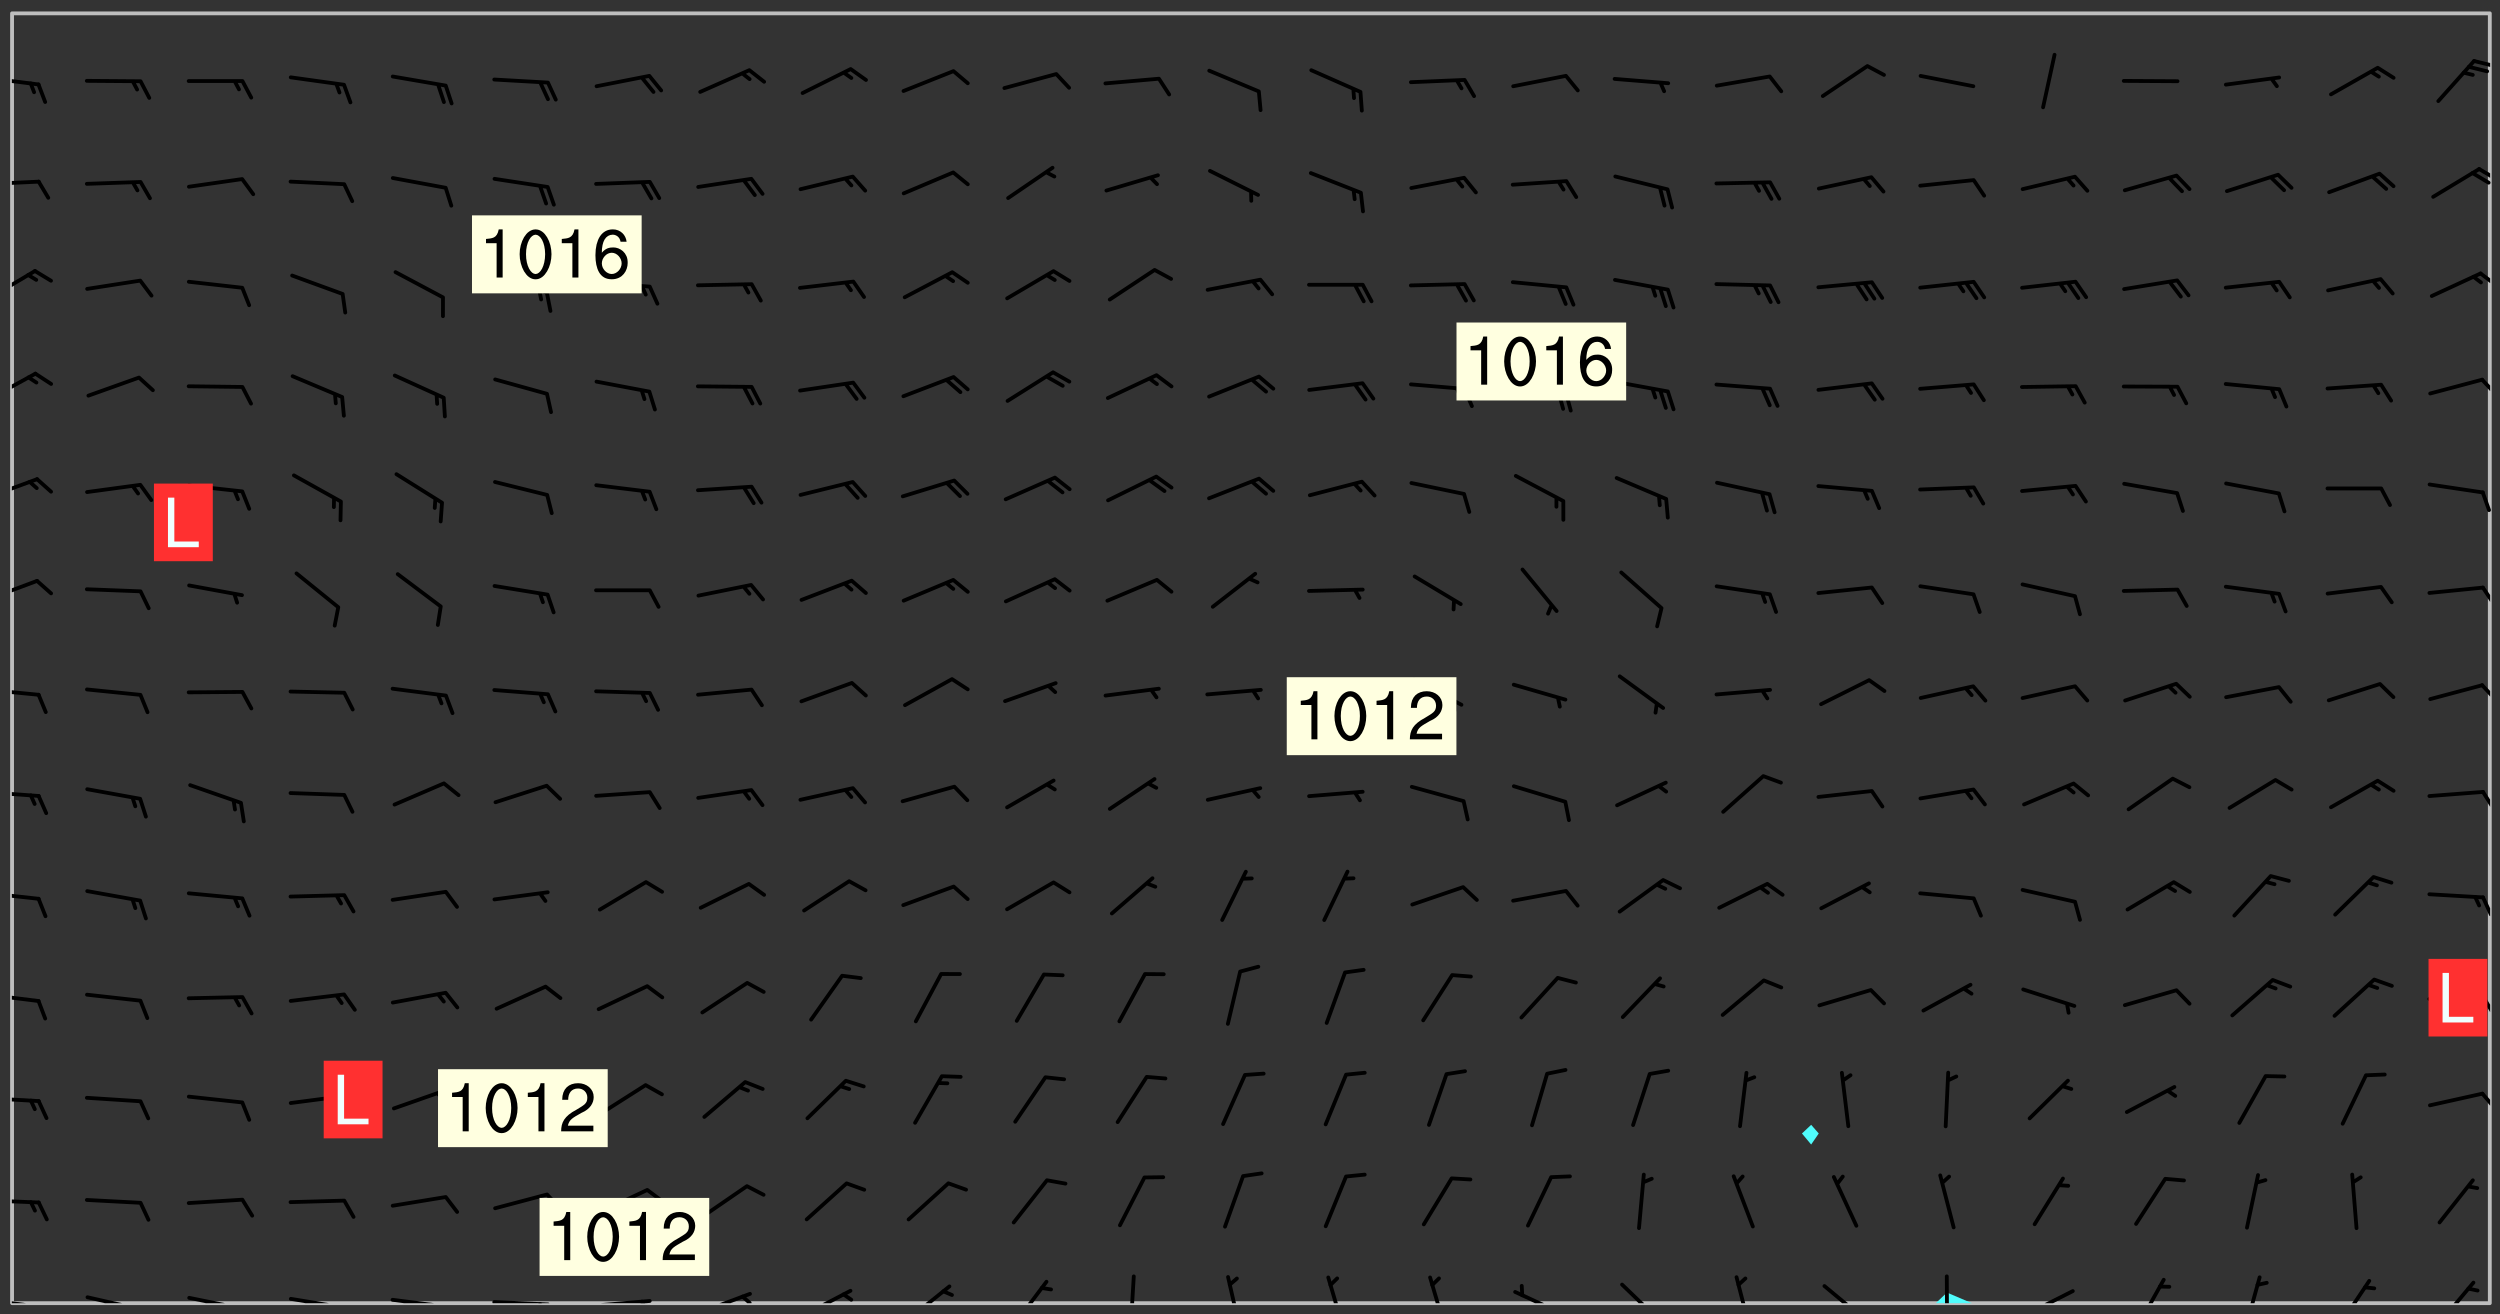 <svg xmlns="http://www.w3.org/2000/svg" role="img" xmlns:xlink="http://www.w3.org/1999/xlink" viewBox="142.45 309.95 326.84 171.84"><rect x="142.45" y="309.95" width="326.84" height="171.84" fill="#333333" stroke="none"/><defs><clipPath id="a"><path d="M144 311.672h1v168.656h-1zm0 0"/></clipPath><clipPath id="b"><path d="M144 311.672h324v168.656H144zm0 0"/></clipPath><clipPath id="c"><path d="M395 478h6v2.328h-6zm0 0"/></clipPath><clipPath id="d"><path d="M467 311.672h1v168.656h-1zm0 0"/></clipPath><clipPath id="e"><path d="M144 479h4v1.328h-4zm0 0"/></clipPath><clipPath id="f"><path d="M147 480h2v.328h-2zm0 0"/></clipPath><clipPath id="g"><path d="M146 480h2v.328h-2zm0 0"/></clipPath><clipPath id="h"><path d="M153 479h8v1.328h-8zm0 0"/></clipPath><clipPath id="i"><path d="M160 480h2v.328h-2zm0 0"/></clipPath><clipPath id="j"><path d="M159 480h2v.328h-2zm0 0"/></clipPath><clipPath id="k"><path d="M166 479h9v1.328h-9zm0 0"/></clipPath><clipPath id="l"><path d="M173 480h3v.328h-3zm0 0"/></clipPath><clipPath id="m"><path d="M180 479h8v1.328h-8zm0 0"/></clipPath><clipPath id="n"><path d="M187 480h2v.328h-2zm0 0"/></clipPath><clipPath id="o"><path d="M193 479h8v1.328h-8zm0 0"/></clipPath><clipPath id="p"><path d="M200 480h2v.328h-2zm0 0"/></clipPath><clipPath id="q"><path d="M206 479h9v1.328h-9zm0 0"/></clipPath><clipPath id="r"><path d="M212 480h2v.328h-2zm0 0"/></clipPath><clipPath id="s"><path d="M220 479h8v1.328h-8zm0 0"/></clipPath><clipPath id="t"><path d="M226 479h2v1.328h-2zm0 0"/></clipPath><clipPath id="u"><path d="M233 478h8v2.328h-8zm0 0"/></clipPath><clipPath id="v"><path d="M239 479h2v1.328h-2zm0 0"/></clipPath><clipPath id="w"><path d="M247 478h7v2.328h-7zm0 0"/></clipPath><clipPath id="x"><path d="M252 478h2v2.328h-2zm0 0"/></clipPath><clipPath id="y"><path d="M260 477h7v3.328h-7zm0 0"/></clipPath><clipPath id="z"><path d="M274 477h6v3.328h-6zm0 0"/></clipPath><clipPath id="A"><path d="M290 476h1v4.328h-1zm0 0"/></clipPath><clipPath id="B"><path d="M302 476h3v4.328h-3zm0 0"/></clipPath><clipPath id="C"><path d="M315 476h4v4.328h-4zm0 0"/></clipPath><clipPath id="D"><path d="M329 476h3v4.328h-3zm0 0"/></clipPath><clipPath id="E"><path d="M340 478h8v2.328h-8zm0 0"/></clipPath><clipPath id="F"><path d="M354 477h6v3.328h-6zm0 0"/></clipPath><clipPath id="G"><path d="M369 476h3v4.328h-3zm0 0"/></clipPath><clipPath id="H"><path d="M380 477h7v3.328h-7zm0 0"/></clipPath><clipPath id="I"><path d="M396 476h2v4.328h-2zm0 0"/></clipPath><clipPath id="J"><path d="M406 478h8v2.328h-8zm0 0"/></clipPath><clipPath id="K"><path d="M421 477h5v3.328h-5zm0 0"/></clipPath><clipPath id="L"><path d="M435 476h4v4.328h-4zm0 0"/></clipPath><clipPath id="M"><path d="M448 477h5v3.328h-5zm0 0"/></clipPath><clipPath id="N"><path d="M461 477h6v3.328h-6zm0 0"/></clipPath><clipPath id="O"><path d="M144 466h4v2h-4zm0 0"/></clipPath><clipPath id="P"><path d="M144 453h4v2h-4zm0 0"/></clipPath><clipPath id="Q"><path d="M466 452h2v4h-2zm0 0"/></clipPath><clipPath id="R"><path d="M144 439h4v3h-4zm0 0"/></clipPath><clipPath id="S"><path d="M466 439h2v4h-2zm0 0"/></clipPath><clipPath id="T"><path d="M144 426h4v2h-4zm0 0"/></clipPath><clipPath id="U"><path d="M466 427h2v3h-2zm0 0"/></clipPath><clipPath id="V"><path d="M144 413h4v2h-4zm0 0"/></clipPath><clipPath id="W"><path d="M466 413h2v3h-2zm0 0"/></clipPath><clipPath id="X"><path d="M144 399h4v3h-4zm0 0"/></clipPath><clipPath id="Y"><path d="M466 399h2v3h-2zm0 0"/></clipPath><clipPath id="Z"><path d="M144 385h4v4h-4zm0 0"/></clipPath><clipPath id="aa"><path d="M466 386h2v4h-2zm0 0"/></clipPath><clipPath id="ab"><path d="M144 372h4v4h-4zm0 0"/></clipPath><clipPath id="ac"><path d="M466 374h2v3h-2zm0 0"/></clipPath><clipPath id="ad"><path d="M144 358h4v5h-4zm0 0"/></clipPath><clipPath id="ae"><path d="M466 359h2v3h-2zm0 0"/></clipPath><clipPath id="af"><path d="M144 345h4v5h-4zm0 0"/></clipPath><clipPath id="ag"><path d="M466 345h2v3h-2zm0 0"/></clipPath><clipPath id="ah"><path d="M144 333h4v2h-4zm0 0"/></clipPath><clipPath id="ai"><path d="M466 331h2v3h-2zm0 0"/></clipPath><clipPath id="aj"><path d="M465 332h3v3h-3zm0 0"/></clipPath><clipPath id="ak"><path d="M144 319h4v3h-4zm0 0"/></clipPath><clipPath id="al"><path d="M465 317h3v2h-3zm0 0"/></clipPath><g id="am" clip-path="url(#clip1)"><path fill="#fff" fill-opacity="0" fill-rule="evenodd" d="M0 0h1000v1000H0zm0 0"/><path fill="#d3d3d3" fill-opacity="0" fill-rule="evenodd" d="M162.152 355.867l-.234.293.059.234.117.172.176.234.293.348.113.059.117-.172.059-.234.176-.176.465-.176h.699l.234.293.289.816.059.176.176.23.352.234.699.699.172.176.234.348.234.41.289.582.41.465.23.234.234.176.117.23.176.293.172 1.164v.234l.059.289.059.117.117.117.348.41.117.172.176.176.176.234.117.172.172.352.059.234.234.406.234-.059-.176.176-.059.93h-.582l-.234-.113-.348.113-.117.117-.059.293-.059.176-.117.172-.465.293-.059.234-.059.113v.645l.059.172v.41l.059.059v.406l.059.406.117.176.059.059.23.641-.059.293v.699l-.059.582v.234l-.059.23-.055.352v1.922l.055.117h.426l-.367.117-.023.352.891 1.168 1.742.539 1.34.359v.539l.09.809.535.715 1.52.27.891-.086.09 1.164.535.18 1.16-.18 2.055-.984 1.16-.363 1.879-.176 1.695-.18-.18.719-1.516.086-1.25.09-.805.27-1.074.809.27.719.535.898-.18.625-.266.809.266 1.078.625.898.805.18 1.25-.18-.266.723.098.504.055.293v.172l.059.293v.406l.176.117.352.117h.406l.293-.176.113-.117.059-.117.117-.23.059-.176.352-.465.23-.176.176-.059.176.059.059.176.117.988.055.469.059.172.117.234.176.059.816.059h.289l.117.234.059.406.059.352v1.105l.117.293.117.348.289.699.176.352.582.754.352.176.172.059.469.234.641.465.348.234.293.176.293.055.23.062.816.348.293.176.113.172.352.352.117.176.523.641v.289l.059.352v.348l.059.352.059.289.117.059.172.059h.176l.582.234.176.117.176.289.176.234.113.234.293.23.117.117v.41l.059.055.289.234.234.117.059.117.117.172.059.117.23.234.059.176.234.059.117.059-.117.113-.059.117v.117l-.117.293-.117.289v.582l.176.117.117.059.059.117.117.117.113.059.176.348.059.352.059.406v.176l-.059.176-.117.699v.172l.117.176.293.293h.406l.176.117.117.172.117.293v.234h-.527l-.23-.234h-.234l-.176.059-.059.699.059.348.117.176.176.41.117.23.289.469.176.055h.523l.234.059.758.641.059.293v.234l.059.059.23.348v.352l-.117.172v.293l.293.289.293.176.172.059.293.176.293.117.582.406.289.234.293.176.219.16.016.012.23.176.641.523.176.234.117.176.176.176.113.172v.641l.117.176.469.117.582.117.234.059.23.113.293.117.113.059.586.352.289.172.176.062.176.055.176.059.699.352.289.176.234.055.289.176.234.117.641.406.293.117.172.059.234.059.41.059.23.059.234.117.059.172-.41.176.469.059.059.293.113.234.176.055.234.059.176.059.406.117.641.234.117.172.059.234v.176l-.059.117-.059.406.234.234.117.059.348.117.641.23.176.117.289.117.176.176.234.465.582 1.105.176.176.348.176.176.117.352.117 1.047.523.234.059.465.113.293.059.465.176.758.582.234.234.348.465.176.176.289.234.816.699.293.176.289.289.293.176.293.289.695.641.176.176.293.234.289.234.469.289.641.582.348.234.234.293.348.348.352.465.934.992.348.406.117.176.234.059.113.117.645.176.23.113.234.059.293.176.23.117.934.699.406.406.234.176.406.176.234.117.816.348.348.234.234.117.293.289.23.117.758.352.352.172.23.059.293.117.234.059.871.176h.816l.469.23.172.059.875.699.465.117.293.059.176.059.23.059.469.059.348.059.352.059.406.059h.293l.172.059v.23l.176.176h.293l.348.059.352.059.699.117h.641l.465-.234.293-.176.172-.117.41-.172.289-.176.934-.465.469-.293.523-.293.465-.172.465-.176 1.051-.465.289-.117.41-.117.289-.117.527-.176 1.516-.699.582-.348.289-.059.293-.059.348-.117.875-.23.352-.117h.113l.234-.059.875-.234.234-.059h.812l.352-.059.816-.117.172-.059.352-.055.293-.059.23-.059.816-.176.176-.059h.348l.234-.059.465-.117.758-.172.234-.059h.348l.41-.117.289-.059 1.285-.059h.289l.41-.059.23-.059h.176l.875-.117h.406l.41-.117h.348l.352-.113.871-.059h1.75l1.047.289.41.117.289.117.352.117.289.117 1.051.172.289.059h.293l.293.059.172.059.41.059.172.059.117.059h.117l.117.059.352.059h.113l.41.066 1.922.395 1.926.395 1.52.449 1.695.719 2.145.805 1.605-.719 1.43-.805 1.16-1.078 1.25-.449 3.035-.719 1.875-.359 2.145-1.348 2.234-1.254 2.5-1.258 1.695-.449 1.785-.18 1.16-.27.625.539 1.34-.27.715-.988.984-1.344.445-.18.805-.359 1.875-.539 1.785-.449 1.25-.27 1.16-.09 1.699-.09 1.961-.27 1.25-.09h.539l.625-.09h.891l2.145-.18 2.41-.18 2.59-.09 1.695.18 1.609.09 1.43.359 1.16.719 1.875.988 1.16 1.527.266.715.629.09.355.898.535.539.535 1.527 1.074.359h.535l-.805.535.09 1.707.715 2.695.891.805.895.988.715 1.258 1.785.539 1.52-.18.355 1.344 1.609-.805.98-.539.27.27.316-.215.219-.145.801.449.449-.359h.355l.535-.27.539-.719.535-.27.625-.988 1.16.449.84.371 1.395.617 1.695-.18h1.605l1.785.09.18-1.707.535-1.344.805.27.492.848.402.406-.09.539v.359l.715.449.711-.27h1.43l.359.988.445 1.258.715 1.344 1.25.629 1.695.629.715-.18.18-.539.98-.09.449.359.086 1.258-.266.629-.535.18v.539l.715.984.266.539.984.988.801 1.078-.266.359-.09.898-.625 2.332-.355 2.066-.09 1.793-.18.719-.09.539v1.438l-.98 1.883-.359 1.707-.535.898-.805 1.168-.266.539 2.055 1.254.086.359-.355.539-.09-.18v.809l.09 1.438-.445.715-1.074.094-.266.715.535.898.805.719 1.16.809 1.34.27.445.359-.355.449-1.789-.09-1.25-.449-.715-.719-.625-.09-.176 3.59-.188 1.309h89.359V311.703h-55.27v49.082l.762.125 3.289.543 2.023 2.836v2.754l2.352.332 2.348.332h4.051l-1.379 4.16-2.023.707-2.023.703-.543.344-2.594 1.617-.188.117-2.023-2.078-.73-2.742-2.672-2.078-1.375-3.5-.066-.082-1.957-2.672 2.75-1.418v-49.082H294.422v91.414l.117.031.133.012.074.074.105.047.09.059.086.059.09.059.297.297.059.09.031.117.027.117.016.137-.031.117-.059.09-.059.086-.043.105-.047.102-.027.121v.145l.176.27.148.148.074.086.074.074.043.105.062.09.059.086.043.105.059.09.047.102.043.105.059.086.117.18.074.074.062.086.059.09.043.105.059.09.059.086.062.09.059.09.043.102.117.18.074.074.059.086.074.074.09.059.105.047h.148l.133-.016.133.016.102-.047.074-.074.047-.102-.016-.133v-.148l-.047-.105-.027-.117-.047-.102-.027-.121-.043-.102-.062-.09-.043-.102-.043-.105-.031-.117-.016-.133-.012-.137.086-.059.059-.086.121-.031.043.105.016.133v.117l.059.102.059.09.09.059.148.148.059.09.043.105-.012.102.086.059.105.047.086.059.09.059.074.074-.117.027-.105.047-.086.059-.074.074-.059.09-.062.086-.027.121-.047.102-.043.105-.031.117-.012.133-.016.133v.148l.027.117.047.105.043.102.059.09.074.074.09.059.074.074.09.059.059.09.043.105.047.102.117.031.133.016h.148l.117-.031.105.043.043.105.047.102.027.121L299.5 410l.027.117.031.121.027.117.105.043.102.047.133-.016.148.148.062.086.074.074.07.074.09.062.105.043.102.043.117.031.137.016.117-.031.074-.074.027-.117-.012-.133-.031-.121-.027-.117.043-.105h.117l.09.062.117.027h.148l.133.016h.148l.133.016.133-.016h.148l.133-.016.133-.012.137.012.117-.027.133-.016.191-.059-.059.176-.016.133-.027.121-.016.133-.059.086-.133.016-.105.047-.105.043-.117.031-.117.027-.266.031h-.148l-.133.016-.074.074.059.086.148.148.117.18.074.07.09.062.09.059.086.059.09.059.102.043.105.062.105.043.086.059.105.047.102.043.18.117.059.09-.043.102-.047.105.016.133.223.223.059.09.043.102.031.121.043.102.016.133.031.117.012.137.031.117.148.148.102.043.105.043.117.031.133.016.137.016h.117l.117-.031.09-.059.043-.105.047-.102.043-.105.031-.117.012-.133v-.148l-.012-.133-.016-.133-.031-.117-.043-.105-.047-.105-.043-.102-.043-.105-.016-.133.016-.133.027-.117.031-.117.027-.121.047-.102.09-.059.086-.062.074-.074.09-.059.223-.223.059-.086.074-.074.117-.18.059-.086v-.148l-.074-.074-.102-.047-.105-.043-.102-.043-.059-.09-.047-.105-.027-.117.09-.059.117-.031.102-.043.18-.117.148-.148.012-.133-.012-.105-.09-.059-.133.016h-.148l-.133.016-.133-.016-.121-.031-.086-.059-.074-.074-.059-.09-.062-.086-.117-.18-.059-.086.031-.121.086-.059.121-.031.059-.086v-.121l-.031-.117-.059-.09-.059-.086-.047-.105-.027-.117-.016-.133.059-.09.074-.074.09-.059.117-.18.074-.074.059-.086.148-.148.121-.031.133-.016.133.016.074.074.043.105.016.133-.031.117-.117.031-.133.012-.148.148-.043.105-.047.102-.027.121-.031.117v.148l.031.117.043.105.059.09.074.07.074.074.117.031.121.027.117-.027.133-.016h.117l.09.059.074.074.047.105.059.086.102.047.133.016.105.043.086.059-.012.105-.074.074-.18.117-.059.09-.09.059-.07.074-.074.074-.062.09-.027.117-.016.133.016.133-.016.133v.148l.016.133.027.117.031.121.074.074.09.059.086.059.09.059.117.031v.086l-.102.047-.09.059-.266.031-.117.027h-.148l-.105.043-.102.047-.059.09-.062.234-.012.133-.031.121-.016.133v.293l-.012.133.012.137.016.133.133.016.133.012.121.031.086.059.074.074.047.105.043.102.016.133v.445l-.016.133v.445l.031.266.027.117.016.133.031.117.086.211.031.266v.148l-.031.117-.027.117-.031.121-.027.117-.031.117-.031.121-.012.133-.016.133.09.059.117-.031.102.016.047.105-.031.266v.441l-.043.105-.047.105-.043.102-.043.105-.059.086-.031.121-.043.117-.031.117-.016.133.016.133.059.09.105.047.086.059.059.086-.012.137-.031.117-.043.102v.445l-.016.133v.148l-.031.117-.043.105-.027.117-.047.105-.043.102-.031.121-.027.117-.031.133-.031.117-.027.117-.043.105-.031.117-.031.121-.012.133-.016.133v.297l.027.117v.148l.047.398.027.117.059.09.121.031h.148l.133-.016.059.09v.117l-.059.09-.09.059-.102.043-.105.047-.09.059-.086.059-.137.016-.117-.031-.133-.016-.102.047-.062.086-.012.137-.016.133-.031.117-.027.117-.016.133-.031.121v.297l.016.133.031.117v.148l.012.133v.148l-.027.117-.047.102-.027.121-.031.117-.059.09-.074.074-.102.043-.105.047-.117.027-.121.031-.102-.047.059-.086.105-.047.027-.117.031-.117.027-.121.031-.117v-.148l.016-.133-.031-.117-.043-.105-.105.016-.074.074-.102.043-.09.062-.074.074-.043.102-.016.133-.031.117L304.25 426l-.031.117-.027.117-.031.121-.027.117-.031.117-.043.105-.09.059h-.09l-.117-.031-.031-.086.016-.137-.031-.117v-.148l-.012-.133v-.148l-.062-.234-.027-.121-.043-.102-.047-.105-.059-.086-.059-.09-.043-.105-.062-.086-.148-.148-.07-.074-.105-.047-.105-.043-.102-.043-.297-.297-.09-.074-.086-.059-.105-.043-.09-.062-.086-.059-.105-.043-.09-.059-.086-.062-.074-.07-.105-.047-.086-.059-.105-.043-.09-.062-.102-.043-.105-.043-.086-.059-.105-.047-.105-.043-.102-.047-.09-.059-.102-.043-.105-.043-.09-.062-.117-.027-.133-.016-.133.016H299.75l-.133.016-.117-.031-.09-.059-.074-.074-.09-.059-.102-.047h-.148l-.121-.027-.102-.043-.074-.074-.117-.18-.09-.059-.102-.043-.09-.062-.105-.043-.09-.059-.086-.059-.105-.047-.059-.086-.059-.09-.043-.105-.047-.102-.074-.074-.086-.059-.074-.074-.09-.059-.223-.223-.043-.105-.031-.266.105-.043h.145l.105.043.074.074.09.059.086.059.105.047.09.059.148.148.07.074.148.148.062.086.074.074.086.059.074.074.09.062.09.059.086.059.27.176.102.047.105.043.102.043.047-.074.059-.086.074-.074.07-.074.105.043.074.074.059.09.043.102.047.105.043.105.121.027.117-.027.074-.09.043-.105.059-.09.074-.074.105-.043.117-.027.133.012.09.059.148.148.059.09.043.105.047.102.043.105.043.102.105.047.105.043.133.016.086-.059.059-.09.074-.074.105-.043.117.027.105.047.102.043.105.043.102.047.18.117v.117l-.016.133.016.133.016.137.059.086.102.047.121.027.117.031h.148l.117-.031.059-.09.18-.117.059-.09.074-.074.059-.086.117-.18.18-.117.117.031.09.059.043.074-.016.133v.117l.09.059h.148l.133-.016.133-.012.266-.031.105-.043.117-.031.121-.027.074-.074.07-.074.062-.09-.016-.105-.047-.102-.102-.043-.105-.016-.117.027-.266.031h-.148l-.074-.074-.09-.059-.117-.031-.117-.027-.133-.016h-.148l-.133.016h-.297l-.105-.047-.148-.148-.043-.102-.059-.09.223-.223.086-.059.105-.043.117-.031.133-.016.133.016.137.016.102.043.133-.012.09-.062.102-.043.062-.09-.047-.102-.09-.059-.117-.031-.102-.043-.059-.09-.062-.09v-.117l.016-.133.105-.047.074-.07v-.121l-.09-.059-.031-.117.09-.059.074-.074.043-.105.059-.09.047-.102.016-.133v-.148l-.047-.105-.043-.102-.09-.059-.133-.016-.102-.043-.137-.016-.117-.031h-.445l-.133-.016-.133-.012-.133-.016-.117-.031h-.148l-.133-.016-.133-.012-.266-.031-.121-.043-.086-.059-.074-.074v-.148l.012-.133.105-.047.102-.043.133-.016h.152l.133-.016h.293l.121.031.102.043.09.059.234.062.121-.047.09-.059.102-.043.133-.016.105.043.102.047.133.012.121-.027h.145l.121-.031.117-.027.105-.047.074-.074.086-.059.148-.148.059-.086.047-.105.027-.117.016-.105-.102-.043-.09-.059-.117-.031-.105-.043-.09-.062-.074-.086-.074-.074-.102-.043-.105-.047-.102-.043-.059-.09-.047-.102-.086-.211-.062-.086-.059-.09-.074-.074-.086-.059h-.27l-.117.031-.09.059-.102.043-.133.016-.105-.016-.027-.117-.062-.09-.117-.031-.102-.043-.148-.148-.031-.117-.016-.105.074-.074.18-.117.117-.027.117-.031.137.016.102.043.105.043.102.047.105.043.117.031.133.016.117.027.133.016.105-.016.09-.059-.074-.074-.105-.043-.074-.074-.074-.09-.148-.148-.086-.059-.09-.059-.074-.074-.09-.059-.102-.047-.121-.027-.102-.047-.105-.043-.117-.031-.102-.043-.121-.031h-.148l-.117.031-.105.043-.086.062-.18.117-.086.059-.09.059-.105.047-.086.059-.105.043-.102.043-.105.047-.074.074-.059.09-.059.086-.047.105-.059.086-.074.074-.133-.012-.117-.031h-.117l-.074.074-.09.059-.074.074-.09.059-.086.059-.105.047-.102.043-.137.016-.102-.043-.148-.148-.105-.047h-.086l-.105.047-.102.043-.121.031-.117-.031-.074-.074v-.117l.031-.121.074-.07.059-.09.074-.074.117-.031.105-.043h.293l.133-.016.137-.016.102-.043.09-.059.102-.047.09-.059.133-.012.09.059.133.012.09-.059.086-.059.105-.043.09-.059.086-.062.09-.059.148-.148.059-.086.059-.09.105-.043.133-.016.117.027.121.031.059-.059.059-.09.031-.266.027-.117.105.012.133.016.102-.043.09-.059.059-.09.074-.074.059-.09.047-.102.012-.133-.012-.133-.047-.105-.148-.148-.059-.09-.059-.086-.043-.105v-.445l.016-.133v-.148l.012-.133-.059-.059-.09.059-.102-.043-.18-.117-.086-.059-.062-.09-.059-.09-.074-.074-.086-.059-.121.031-.102.012-.105.047-.086.059-.105.043-.148.148-.09.059-.086.059-.09.062-.105.043-.133.016v-.121l.105-.043.117-.031.074-.07.043-.105v-.148l-.027-.117-.148-.148-.133-.016h-.148l-.117.031-.105.043-.102.043-.09.062-.117.027-.074-.074.012-.133-.043-.102-.043-.105-.09-.059-.117.027-.121.031-.117.031-.102.043-.121.031-.102.043-.105.043-.09.059-.102.016v-.117l.016-.133-.059-.09-.074.043-.148.148-.059.09-.074.074-.047.105-.043.102-.074.074-.059.09-.074.074-.059.086-.074.074-.09.062-.074.07-.074.074-.102.016-.133.016-.105-.043v-.121l.148-.148.043-.102.059-.09.047-.102.043-.105.059-.09.031-.117.043-.102.031-.121.027-.117.047-.105.043-.102.043-.105.074-.07.09-.062.09-.059.102-.043h.297l.266-.031.105-.043-.074-.074-.117-.031-.105-.043-.09-.059-.102-.047-.09-.059-.102-.043-.105-.043-.09-.062-.086-.059-.105-.043-.102-.043-.121-.031-.117-.031-.102-.043L297.5 410.25l-.102-.043-.09-.059-.043-.105-.016-.133.102-.043.133-.016.137.016.133-.016.102-.043.059-.09.016-.105-.09-.059-.074-.074-.102-.043-.09-.059-.148-.148-.043-.105-.016-.133v-.293l-.059-.09-.09-.059-.074-.074-.043-.105-.031-.117-.059-.09-.074-.074-.117-.027-.074-.074-.09-.059-.09-.062-.086-.059-.074-.074-.059-.086-.047-.105-.086-.059-.148-.148-.195-.059-.133.016-.102.043-.074.074-.047.102-.043.105-.059.09-.059.086-.297.297-.09.059h-.086l-.062-.086-.043-.105.031-.117.059-.09.027-.117-.012-.133-.09-.062-.105.047-.117.027-.117.031-.27.176-.102.047-.117.027-.105.047-.09.059-.102.043-.059-.086-.047-.105.016-.133.047-.105.07-.074.074-.07.059-.09v-.148l-.043-.105h-.238l-.102.047-.031.117-.027.117-.031.121-.074.043-.133.016-.074-.047-.043-.102-.043-.105-.047-.102-.043-.105-.121.031-.102.043-.133.016-.117.031-.105.043-.09.059-.102.047-.121.027-.133.016-.102-.043-.059-.09-.047-.105-.043-.102-.043-.105v-.117l.059-.09.086-.059.18-.117.102-.047.105-.043.105-.059.102-.043.09-.062.102-.043.105-.059.102-.047.09-.059.105-.043.102-.043.09-.062.102-.043.137-.016.117.031.102.043.121.031.102.043.105.047.102.043.105.043.102.047.105.043.102.043.105.047.086.059.105.043.117.031.105.043.102.047.09.059.105.043.102.043.105.047.117.027.102.047.121.027h.148l.086-.059.016-.102.059-.09-.027-.117-.074-.074-.117-.18-.074-.074-.09-.074-.18-.117-.086-.059-.105-.043-.102-.047-.27-.176-.059-.09-.074-.074-.059-.09-.043-.102-.031-.117-.016-.137v-.562l-.012-.133-.016-.133-.031-.117-.016-.133-.012-.133-.031-.121-.223-.223-.059-.086-.016-.105.031-.117.133-.016v-91.414H172.992v1.453l-.059.234-.352 1.051-.172.523-.117.348-.176.41-.117.172-.234.293-.23.059h-.352l-.117.059-.23.406v.293l.117.176.23.23.117.234.641.758.293.465.176.234.23.352.234.348.641.816.176.465.172.41.117.695.176.469.117 1.398.059.465v.875l.117 1.047v4.781l-.059.465-.352 1.281-.176.523-.113.41-.352.93L172.934 336l-.234.582-.117.176-.172.348-.176.406-.352.816-.059.293-.113.293-.117.289-.059.176-.117.875-.059.406-.059.117-.059.176-.059.172-.23.527-.117.172v.234l-.117.234-.059.172-.176.586v.289l-.059.176v.293l-.059.113-.059.527v.172l-.055.234v2.621l-.176.816-.117.176-.176.234-.117.172-.113.234-.586.934-.23.289-.293.465-.176.234-.289.352-.352.699-.113.23-.176.41-.176.23-.406.527-.816.699-.293.172-.289.234-.176.117-.176.176-.523.406-.527.176-.172.176-.234.055-.641.176h-.758m12.211 31.023l-1.074.449.359.895 1.25-.715.445-.539-.98-.09"/><path fill="#d3d3d3" fill-opacity="0" fill-rule="evenodd" d="M201.508 416.598h-.895l.449.629.98.359.805-.09.445-.988-.176.09-.715-.355-.895.355m154.621 59.07l-.059-.523v-.293l.113-.293.059-.23.469-.469h.113l.117-.113.117-.059h.176l.234-.059h.348l.234.059.117.059.23.172.059.176.117.582v.293l-.117.176-.172.289-.176.176-.527.523-.23.234-.117.059h-.176l-.117-.059-.406-.293-.176-.117-.117-.059-.059-.113-.055-.117m6.641-10.957l-.059-.172v-1.109l.059-.172.176-.059.172-.059h.176l.234-.059.117.059.059.699-.059.172-.117.176-.117.059-.234.523-.113.059h-.234l-.059-.117m9.613-14.391l-.117-.176v-.699l.293-.875.117-.172.176-.352.113-.23.117-.293.352-.758.117-.23.172-.234h.176l.117-.059h.641l.117.059.234.234.172.113.352.293.117.117.113.176v.113l.117.059.117.117v.699l-.059.176v.23l-.059.176-.348 1.051-.117.23-.117.234-.117.059-.23.234-.641.289h-.875l-.41-.117-.641-.465"/><path fill="none" stroke="#bebebe" stroke-linecap="round" stroke-linejoin="round" stroke-miterlimit="10" stroke-width=".5" d="M467.957 311.695H144.027v168.625h323.93v-168.625"/><g clip-path="url(#a)"><path fill="#fff" fill-opacity="0" fill-rule="evenodd" d="M144 475.891v4.438h.004H144V311.672h.004H144v164.219"/></g><g clip-path="url(#b)"><path fill="#fff" fill-opacity="0" fill-rule="evenodd" d="M144.004 480.328V311.672h235.23V457.004l-1.203 1.133 1.203 1.445.992-1.445-.992-1.133V311.672h88.762v168.656h-67.738l-3.273-1.395-1.465 1.395H144.004"/></g><path fill="#50fcfc" fill-rule="evenodd" d="M379.234 459.582l-1.203-1.445 1.203-1.133.992 1.133-.992 1.445"/><g clip-path="url(#c)"><path fill="#50fcfc" fill-rule="evenodd" d="M395.52 480.328l1.465-1.395 3.273 1.395h-4.738"/></g><g clip-path="url(#d)"><path fill="#fff" fill-opacity="0" fill-rule="evenodd" d="M467.996 480.328H468V311.672h-.004H468v168.656h-.004"/></g><g clip-path="url(#e)"><path fill="none" stroke="#000" stroke-linecap="round" stroke-linejoin="round" stroke-miterlimit="10" stroke-width=".5" d="M147.484 480.793l-6.969-.926"/></g><g clip-path="url(#f)"><path fill="none" stroke="#000" stroke-linecap="round" stroke-linejoin="round" stroke-miterlimit="10" stroke-width=".5" d="M147.484 480.793l.855 2.297"/></g><g clip-path="url(#g)"><path fill="none" stroke="#000" stroke-linecap="round" stroke-linejoin="round" stroke-miterlimit="10" stroke-width=".5" d="M146.469 480.656l.43 1.152"/></g><g clip-path="url(#h)"><path fill="none" stroke="#000" stroke-linecap="round" stroke-linejoin="round" stroke-miterlimit="10" stroke-width=".5" d="M160.742 481.109l-6.852-1.559"/></g><g clip-path="url(#i)"><path fill="none" stroke="#000" stroke-linecap="round" stroke-linejoin="round" stroke-miterlimit="10" stroke-width=".5" d="M160.742 481.109l.641 2.367"/></g><g clip-path="url(#j)"><path fill="none" stroke="#000" stroke-linecap="round" stroke-linejoin="round" stroke-miterlimit="10" stroke-width=".5" d="M159.742 480.883l.324 1.184"/></g><g clip-path="url(#k)"><path fill="none" stroke="#000" stroke-linecap="round" stroke-linejoin="round" stroke-miterlimit="10" stroke-width=".5" d="M174.074 481.031l-6.887-1.406"/></g><g clip-path="url(#l)"><path fill="none" stroke="#000" stroke-linecap="round" stroke-linejoin="round" stroke-miterlimit="10" stroke-width=".5" d="M174.074 481.031l.695 2.352"/></g><g clip-path="url(#m)"><path fill="none" stroke="#000" stroke-linecap="round" stroke-linejoin="round" stroke-miterlimit="10" stroke-width=".5" d="M187.41 480.898l-6.934-1.141"/></g><g clip-path="url(#n)"><path fill="none" stroke="#000" stroke-linecap="round" stroke-linejoin="round" stroke-miterlimit="10" stroke-width=".5" d="M187.41 480.898l.785 2.328"/></g><g clip-path="url(#o)"><path fill="none" stroke="#000" stroke-linecap="round" stroke-linejoin="round" stroke-miterlimit="10" stroke-width=".5" d="M200.746 480.773l-6.973-.891"/></g><g clip-path="url(#p)"><path fill="none" stroke="#000" stroke-linecap="round" stroke-linejoin="round" stroke-miterlimit="10" stroke-width=".5" d="M200.746 480.773l.867 2.297"/></g><g clip-path="url(#q)"><path fill="none" stroke="#000" stroke-linecap="round" stroke-linejoin="round" stroke-miterlimit="10" stroke-width=".5" d="M214.086 480.484l-7.02-.312"/></g><g clip-path="url(#r)"><path fill="none" stroke="#000" stroke-linecap="round" stroke-linejoin="round" stroke-miterlimit="10" stroke-width=".5" d="M213.062 480.441l.527 1.105"/></g><g clip-path="url(#s)"><path fill="none" stroke="#000" stroke-linecap="round" stroke-linejoin="round" stroke-miterlimit="10" stroke-width=".5" d="M227.391 480.035l-7 .59"/></g><g clip-path="url(#t)"><path fill="none" stroke="#000" stroke-linecap="round" stroke-linejoin="round" stroke-miterlimit="10" stroke-width=".5" d="M226.371 480.121l.668 1.027"/></g><g clip-path="url(#u)"><path fill="none" stroke="#000" stroke-linecap="round" stroke-linejoin="round" stroke-miterlimit="10" stroke-width=".5" d="M240.5 479.105l-6.586 2.449"/></g><g clip-path="url(#v)"><path fill="none" stroke="#000" stroke-linecap="round" stroke-linejoin="round" stroke-miterlimit="10" stroke-width=".5" d="M239.539 479.461l.918.812"/></g><g clip-path="url(#w)"><path fill="none" stroke="#000" stroke-linecap="round" stroke-linejoin="round" stroke-miterlimit="10" stroke-width=".5" d="M253.637 478.703l-6.23 3.25"/></g><g clip-path="url(#x)"><path fill="none" stroke="#000" stroke-linecap="round" stroke-linejoin="round" stroke-miterlimit="10" stroke-width=".5" d="M252.73 479.176l1.012.695"/></g><g clip-path="url(#y)"><path fill="none" stroke="#000" stroke-linecap="round" stroke-linejoin="round" stroke-miterlimit="10" stroke-width=".5" d="M266.574 478.129l-5.477 4.402"/></g><path fill="none" stroke="#000" stroke-linecap="round" stroke-linejoin="round" stroke-miterlimit="10" stroke-width=".5" d="M265.777 478.77l1.129.484"/><g clip-path="url(#z)"><path fill="none" stroke="#000" stroke-linecap="round" stroke-linejoin="round" stroke-miterlimit="10" stroke-width=".5" d="M279.262 477.52l-4.223 5.617"/></g><path fill="none" stroke="#000" stroke-linecap="round" stroke-linejoin="round" stroke-miterlimit="10" stroke-width=".5" d="M278.648 478.336l1.211.191"/><g clip-path="url(#A)"><path fill="none" stroke="#000" stroke-linecap="round" stroke-linejoin="round" stroke-miterlimit="10" stroke-width=".5" d="M290.676 476.82l-.422 7.016"/></g><g clip-path="url(#B)"><path fill="none" stroke="#000" stroke-linecap="round" stroke-linejoin="round" stroke-miterlimit="10" stroke-width=".5" d="M303 476.902l1.562 6.852"/></g><path fill="none" stroke="#000" stroke-linecap="round" stroke-linejoin="round" stroke-miterlimit="10" stroke-width=".5" d="M303.227 477.898l.93-.801"/><g clip-path="url(#C)"><path fill="none" stroke="#000" stroke-linecap="round" stroke-linejoin="round" stroke-miterlimit="10" stroke-width=".5" d="M316.102 476.961l1.988 6.738"/></g><path fill="none" stroke="#000" stroke-linecap="round" stroke-linejoin="round" stroke-miterlimit="10" stroke-width=".5" d="M316.391 477.941l.875-.859"/><g clip-path="url(#D)"><path fill="none" stroke="#000" stroke-linecap="round" stroke-linejoin="round" stroke-miterlimit="10" stroke-width=".5" d="M329.414 476.961l1.996 6.738"/></g><path fill="none" stroke="#000" stroke-linecap="round" stroke-linejoin="round" stroke-miterlimit="10" stroke-width=".5" d="M329.703 477.941l.875-.859"/><g clip-path="url(#E)"><path fill="none" stroke="#000" stroke-linecap="round" stroke-linejoin="round" stroke-miterlimit="10" stroke-width=".5" d="M340.535 478.855l6.379 2.945"/></g><path fill="none" stroke="#000" stroke-linecap="round" stroke-linejoin="round" stroke-miterlimit="10" stroke-width=".5" d="M341.465 479.285l-.07-1.227"/><g clip-path="url(#F)"><path fill="none" stroke="#000" stroke-linecap="round" stroke-linejoin="round" stroke-miterlimit="10" stroke-width=".5" d="M354.512 477.891l5.059 4.875"/></g><g clip-path="url(#G)"><path fill="none" stroke="#000" stroke-linecap="round" stroke-linejoin="round" stroke-miterlimit="10" stroke-width=".5" d="M369.477 476.926l1.758 6.805"/></g><path fill="none" stroke="#000" stroke-linecap="round" stroke-linejoin="round" stroke-miterlimit="10" stroke-width=".5" d="M369.734 477.918l.902-.828"/><g clip-path="url(#H)"><path fill="none" stroke="#000" stroke-linecap="round" stroke-linejoin="round" stroke-miterlimit="10" stroke-width=".5" d="M380.969 478.082l5.402 4.492"/></g><g clip-path="url(#I)"><path fill="none" stroke="#000" stroke-linecap="round" stroke-linejoin="round" stroke-miterlimit="10" stroke-width=".5" d="M396.965 476.816l.043 7.027"/></g><g clip-path="url(#J)"><path fill="none" stroke="#000" stroke-linecap="round" stroke-linejoin="round" stroke-miterlimit="10" stroke-width=".5" d="M413.438 478.742l-6.273 3.172"/></g><g clip-path="url(#K)"><path fill="none" stroke="#000" stroke-linecap="round" stroke-linejoin="round" stroke-miterlimit="10" stroke-width=".5" d="M425.328 477.262l-3.426 6.133"/></g><path fill="none" stroke="#000" stroke-linecap="round" stroke-linejoin="round" stroke-miterlimit="10" stroke-width=".5" d="M424.832 478.152l1.227.027"/><g clip-path="url(#L)"><path fill="none" stroke="#000" stroke-linecap="round" stroke-linejoin="round" stroke-miterlimit="10" stroke-width=".5" d="M437.867 476.941l-1.871 6.773"/></g><path fill="none" stroke="#000" stroke-linecap="round" stroke-linejoin="round" stroke-miterlimit="10" stroke-width=".5" d="M437.594 477.926l1.199-.266"/><g clip-path="url(#M)"><path fill="none" stroke="#000" stroke-linecap="round" stroke-linejoin="round" stroke-miterlimit="10" stroke-width=".5" d="M452.199 477.406l-3.906 5.844"/></g><path fill="none" stroke="#000" stroke-linecap="round" stroke-linejoin="round" stroke-miterlimit="10" stroke-width=".5" d="M451.633 478.258l1.219.125"/><g clip-path="url(#N)"><path fill="none" stroke="#000" stroke-linecap="round" stroke-linejoin="round" stroke-miterlimit="10" stroke-width=".5" d="M465.816 477.633l-4.512 5.391"/></g><path fill="none" stroke="#000" stroke-linecap="round" stroke-linejoin="round" stroke-miterlimit="10" stroke-width=".5" d="M465.16 478.418l1.199.254"/><g clip-path="url(#O)"><path fill="none" stroke="#000" stroke-linecap="round" stroke-linejoin="round" stroke-miterlimit="10" stroke-width=".5" d="M147.512 467.16l-7.023-.293"/></g><path fill="none" stroke="#000" stroke-linecap="round" stroke-linejoin="round" stroke-miterlimit="10" stroke-width=".5" d="M147.512 467.16l1.059 2.211m-2.082-2.254l.531 1.105m13.805-1.023l-7.02-.371m7.02.371l1.035 2.223m12.277-2.629l-7.012.441m7.012-.441l1.285 2.09m12.035-1.969l-7.023.199m7.023-.199l1.215 2.129m12.055-2.598l-6.934 1.137m6.934-1.137l1.488 1.949m11.758-2.281l-6.793 1.801m6.793-1.801l1.668 1.797m11.43-2.391l-6.359 2.988m6.359-2.988l1.965 1.469m11.066-1.965l-5.789 3.98m5.789-3.98l2.176 1.129m10.852-1.492l-5.215 4.707m5.215-4.707l2.305.832m11.004-.84l-5.203 4.723m5.203-4.723l2.309.832m10.578-1.23l-4.348 5.52m4.348-5.52l2.418.438m10.328-.805l-3.207 6.254m3.207-6.254l2.453-.035m10.441-.145l-2.367 6.613m2.367-6.613l2.426-.355m11.035.41l-2.66 6.504m2.66-6.504l2.441-.246m11.367.492l-3.645 6.012m3.645-6.012l2.449.141m10.562-.301l-3.039 6.332m3.039-6.332l2.453-.102m9.656-.23l-.629 6.996m.535-5.98l1.133-.477m10.711-.324l2.504 6.566m-2.141-5.609l.809-.926m11.922.062l2.945 6.379m-2.52-5.449l.742-.98m12.742-.16l1.754 6.801m-1.5-5.812l.906-.828m14.883.254L408.449 470m3.164-5.102l1.227.078m12.688-.91l-3.82 5.895m3.82-5.895l2.445.211m9.684-.703l-1.449 6.879m1.238-5.879l1.176-.34m11.344-.723l.566 7.004m-.484-5.984l1.031-.66m14.66.387l-4.355 5.512m3.723-4.711l1.207.219"/><g clip-path="url(#P)"><path fill="none" stroke="#000" stroke-linecap="round" stroke-linejoin="round" stroke-miterlimit="10" stroke-width=".5" d="M147.508 453.902l-7.016-.406"/></g><path fill="none" stroke="#000" stroke-linecap="round" stroke-linejoin="round" stroke-miterlimit="10" stroke-width=".5" d="M147.508 453.902l1.023 2.227m-2.043-2.285L147 454.957m13.82-1.031l-7.012-.453m7.012.453l1.012 2.234m12.293-2.082l-6.988-.758m6.988.758l.91 2.277m12.395-3.113l-6.969.914m6.969-.914l1.422 1.996m-2.438-1.863l1.426 1.996m12.734-2.836l-6.629 2.328m6.629-2.328l1.805 1.664m-2.77-1.324l1.805 1.664m12.406-2.184l-6.492 2.688m6.492-2.688l1.895 1.559m-2.84-1.168l.949.781m13.031-1.715l-5.93 3.773m5.93-3.773l2.133 1.207m10.891-1.602l-5.348 4.559m5.348-4.559l2.281.902m-3.059-.238l1.141.453m12.793-1.289l-5.027 4.906m5.027-4.906l2.336.742m-3.066-.031l1.168.375m12.117-1.68l-3.508 6.09m3.508-6.09l2.453.086m-2.965.801l1.227.043m12.82-.789l-3.949 5.812m3.949-5.812l2.441.266m10.801-.316l-3.801 5.91m3.801-5.91l2.445.207m10.398-.461l-2.859 6.422m2.859-6.422l2.445-.172m10.773.133l-2.668 6.5m2.668-6.5l2.441-.246m10.688.176l-2.293 6.641m2.293-6.641l2.422-.383m10.734.332l-1.977 6.742m1.977-6.742l2.402-.496m11.012.527l-2.176 6.68m2.176-6.68l2.418-.426m10.23.277l-.844 6.977m.723-5.961l1.145-.441m11.449-.574l.844 6.977m-.723-5.961l1.008-.703m12.773-.336l-.332 7.02m.281-5.996l1.109-.523m14.594.547l-5.008 4.93m4.281-4.211l1.168.367m13.477-.262l-6.215 3.281m5.312-2.805l1.016.691m11.816-2.59l-3.441 6.125m3.441-6.125l2.453.055m10.664-.16l-3.047 6.332m3.047-6.332l2.453-.098m12.77 2.5l-6.859 1.527"/><g clip-path="url(#Q)"><path fill="none" stroke="#000" stroke-linecap="round" stroke-linejoin="round" stroke-miterlimit="10" stroke-width=".5" d="M466.992 452.934l1.594 1.867"/></g><g clip-path="url(#R)"><path fill="none" stroke="#000" stroke-linecap="round" stroke-linejoin="round" stroke-miterlimit="10" stroke-width=".5" d="M147.488 440.82l-6.977-.871"/></g><path fill="none" stroke="#000" stroke-linecap="round" stroke-linejoin="round" stroke-miterlimit="10" stroke-width=".5" d="M147.488 440.82l.871 2.293m12.449-2.34l-6.984-.781m6.984.781l.902 2.281m12.434-2.75l-7.027.156m7.027-.156l1.199 2.141m-2.223-2.117l.598 1.07m13.715-1.438l-6.977.848m6.977-.848l1.406 2.008m-2.422-1.887l.703 1.008m13.594-1.348l-6.91 1.281m6.91-1.281l1.527 1.922m-2.531-1.734l.762.961m13.305-1.953l-6.402 2.891m6.402-2.891l1.941 1.5m11.348-1.559l-6.352 3.008m6.352-3.008l1.969 1.465m11.105-1.891l-5.871 3.863m5.871-3.863l2.152 1.176m10.254-2.113l-4.055 5.738m4.055-5.738l2.438.309m10.508-.539l-3.312 6.195m3.312-6.195l2.453.008m10.98.059l-3.551 6.062m3.551-6.062l2.453.102m10.762-.16l-3.348 6.18m3.348-6.18l2.453.02m9.992-.348l-1.609 6.84m1.609-6.84l2.371-.629m11.34.746l-2.402 6.602m2.402-6.602l2.43-.34m11.578.684l-3.789 5.918m3.789-5.918l2.445.195m11.348.172l-4.746 5.184m4.746-5.184l2.379.613m11-.555l-4.871 5.066m4.16-4.332l1.184.336m13.098-.797l-5.383 4.516m5.383-4.516l2.277.922m11.715.336l-6.734 2.004m6.734-2.004l1.723 1.746m11.305-2.434l-6.16 3.375m5.266-2.883l1.023.672m13.449 1.602l-6.688-2.156m5.715 1.844l.219 1.207m14.102-2.945l-6.75 1.949m6.75-1.949l1.707 1.762m10.875-3.105l-5.285 4.633m5.285-4.633l2.293.871m-3.062-.195l1.148.434m12.887-1.164l-5.188 4.742m5.188-4.742l2.312.824m-3.066-.133l1.156.41m13.828 1.105l-7.02.332"/><g clip-path="url(#S)"><path fill="none" stroke="#000" stroke-linecap="round" stroke-linejoin="round" stroke-miterlimit="10" stroke-width=".5" d="M467.07 440.219l1.254 2.109"/></g><g clip-path="url(#T)"><path fill="none" stroke="#000" stroke-linecap="round" stroke-linejoin="round" stroke-miterlimit="10" stroke-width=".5" d="M147.492 427.453l-6.984-.77"/></g><path fill="none" stroke="#000" stroke-linecap="round" stroke-linejoin="round" stroke-miterlimit="10" stroke-width=".5" d="M147.492 427.453l.906 2.281m12.375-2.047l-6.918-1.238m6.918 1.238l.754 2.336m-1.762-2.516l.379 1.168m13.984-1.277l-6.996-.66m6.996.66l.941 2.266m-1.961-2.359l.473 1.133m13.875-1.461l-7.023.188m7.023-.188l1.211 2.133m-2.234-2.105l.605 1.066m13.695-1.527l-6.949 1.051m6.949-1.051l1.465 1.969m11.859-1.91l-6.965.934m5.949-.797l.715.996m13.148-2.465l-6.031 3.598m6.031-3.598l2.102 1.27m11.348-1.031l-6.297 3.121m6.297-3.121l1.992 1.43m11.117-1.785l-5.891 3.832m5.891-3.832l2.148 1.191m11.52-.488l-6.594 2.426m6.594-2.426l1.828 1.637m11.23-2.18l-6.082 3.512m6.082-3.512l2.082 1.297m10.848-1.844l-5.309 4.605m4.535-3.934l1.145.441m11.836-1.965l-3.094 6.309m2.641-5.391l1.227-.043m12.516-.887l-3.043 6.332m2.602-5.41l1.227-.051m14.332 1.156l-6.648 2.277m6.648-2.277l1.793 1.676m11.652-1.176l-6.91 1.277m6.91-1.277l1.527 1.922m11.176-3.348l-5.684 4.129m5.684-4.129l2.207 1.078m-3.031-.477l1.102.539m13.344-.641l-6.293 3.129m6.293-3.129l1.996 1.43m-2.914-.973l1 .711m13.199-1.23l-6.23 3.254m5.324-2.781l1.012.695m13.594.789l-6.996-.66m6.996.66l.941 2.266m12.305-1.82l-6.855-1.547m6.855 1.547l.645 2.363m12.266-4.926l-6.047 3.578m6.047-3.578l2.094 1.277m-2.973-.758l1.047.637m12.504-1.953l-4.762 5.168m4.762-5.168l2.375.625m-3.066.129l1.188.309m12.945-.938l-5.016 4.918m5.016-4.918l2.34.738m-3.066-.023l1.168.371m13.875 1.578l-7.016-.41"/><g clip-path="url(#U)"><path fill="none" stroke="#000" stroke-linecap="round" stroke-linejoin="round" stroke-miterlimit="10" stroke-width=".5" d="M467.07 427.273l1.023 2.23"/></g><path fill="none" stroke="#000" stroke-linecap="round" stroke-linejoin="round" stroke-miterlimit="10" stroke-width=".5" d="M466.047 427.215l.516 1.113"/><g clip-path="url(#V)"><path fill="none" stroke="#000" stroke-linecap="round" stroke-linejoin="round" stroke-miterlimit="10" stroke-width=".5" d="M147.504 414.012l-7.008-.516"/></g><path fill="none" stroke="#000" stroke-linecap="round" stroke-linejoin="round" stroke-miterlimit="10" stroke-width=".5" d="M147.504 414.012l.988 2.246m-2.008-2.32l.496 1.121m13.793-.68l-6.918-1.25m6.918 1.25l.75 2.336m-1.758-2.52l.375 1.168m13.809-.453l-6.637-2.312m6.637 2.312l.375 2.426m-1.34-2.762l.188 1.211m14.285-1.91l-7.023-.242m7.023.242l1.074 2.207m11.957-3.715l-6.457 2.773m6.457-2.773l1.914 1.539m11.516-1.23l-6.688 2.156m6.688-2.156l1.762 1.711m11.715-.875l-7.008.484m7.008-.484l1.301 2.082m11.984-2.352l-6.949 1.023m6.949-1.023l1.457 1.973m-2.465-1.824l.727.988m13.551-1.387l-6.859 1.523m6.859-1.523l1.594 1.867m-2.59-1.645l.797.934m13.469-1.348l-6.766 1.906m6.766-1.906l1.695 1.773m11.281-2.578l-6.086 3.512m5.199-3l1.039.652m13.039-1.359l-5.844 3.906m4.992-3.34l1.082.582m13.594.043l-6.859 1.523m5.863-1.301l.793.934m13.59-.684l-7.004.574m5.984-.488l.664 1.031m13.555.105l-6.773-1.867m6.773 1.867l.535 2.395m12.758-2.312l-6.727-2.031m6.727 2.031l.477 2.406m12.66-4.902l-6.371 2.961m5.445-2.531l.977.742m12.703-2.027l-5.25 4.672m5.25-4.672l2.301.852m11.883 1.098l-6.984.773m6.984-.773l1.383 2.027m11.906-2.223l-6.934 1.164m6.934-1.164l1.492 1.945m-2.504-1.777l.75.977m13.348-1.93l-6.477 2.734m6.477-2.734l1.902 1.547m-2.844-1.148l.949.773m12.957-1.809l-5.773 4.008m5.773-4.008l2.18 1.121m11.25-.945l-6.004 3.652m6.004-3.652l2.109 1.254m11.258-1.16l-6.109 3.469m6.109-3.469l2.074 1.316m-2.961-.812l1.035.656m13.617.305l-7.008.539"/><g clip-path="url(#W)"><path fill="none" stroke="#000" stroke-linecap="round" stroke-linejoin="round" stroke-miterlimit="10" stroke-width=".5" d="M467.066 413.484l1.312 2.074"/></g><g clip-path="url(#X)"><path fill="none" stroke="#000" stroke-linecap="round" stroke-linejoin="round" stroke-miterlimit="10" stroke-width=".5" d="M147.496 400.781l-6.992-.684"/></g><path fill="none" stroke="#000" stroke-linecap="round" stroke-linejoin="round" stroke-miterlimit="10" stroke-width=".5" d="M147.496 400.781l.938 2.266m12.379-2.254l-6.992-.707m6.992.707l.926 2.27m12.406-2.652l-7.027.055m7.027-.055l1.168 2.16m12.145-2.055l-7.023-.156m7.023.156l1.105 2.191m12.184-1.82l-6.969-.898m6.969.898l.863 2.297m-1.879-2.426l.434 1.148m13.914-1.191l-7.004-.555m7.004.555l.977 2.25m-1.996-2.328l.488 1.125m13.855-1.215l-7.023-.219m7.023.219l1.082 2.203m-2.105-2.234l.543 1.102m13.781-1.512l-6.996.668m6.996-.668l1.352 2.047m11.766-2.918l-6.602 2.406m6.602-2.406l1.824 1.645m11.266-2.145l-6.148 3.406m6.148-3.406l2.055 1.336m11.496-.809l-6.621 2.352m5.656-2.008l.906.828m13.547-.445l-6.969.898m5.957-.766l.707 1m13.637-.98l-7 .594m5.98-.508l.668 1.031m13.402.555l-6.469-2.746m5.527 2.344l.105 1.223m14.016-.543l-6.203-3.305m5.301 2.824v1.227m14.492-1.422l-6.75-1.953m5.766 1.668l.254 1.203m13.508.176l-5.676-4.141m4.852 3.539l-.172 1.215m14.973-2.98l-7 .598m5.984-.512l.664 1.031m13.309-2.391l-6.285 3.141m6.285-3.141l2 1.422m11.605-.613l-6.863 1.523m6.863-1.523l1.594 1.867m-2.594-1.645l.797.934m13.516-1.164l-6.859 1.539m6.859-1.539l1.598 1.863m11.629-2.188l-6.68 2.188m6.68-2.188l1.77 1.699m-2.742-1.379l.883.848m13.516-.734l-6.902 1.32m6.902-1.32l1.539 1.914m11.672-2.32l-6.695 2.133m6.695-2.133l1.758 1.715m11.605-1.555l-6.789 1.812"/><g clip-path="url(#Y)"><path fill="none" stroke="#000" stroke-linecap="round" stroke-linejoin="round" stroke-miterlimit="10" stroke-width=".5" d="M466.957 399.531l1.672 1.797"/></g><g clip-path="url(#Z)"><path fill="none" stroke="#000" stroke-linecap="round" stroke-linejoin="round" stroke-miterlimit="10" stroke-width=".5" d="M147.293 385.895l-6.586 2.457"/></g><path fill="none" stroke="#000" stroke-linecap="round" stroke-linejoin="round" stroke-miterlimit="10" stroke-width=".5" d="M147.293 385.895l1.836 1.629m11.695-.266l-7.02-.27m7.02.27l1.07 2.211m12.191-1.711l-6.91-1.27m5.906 1.086l.371 1.168m13.223.594l-5.461-4.422m5.461 4.422l-.469 2.406m13.863-2.508l-5.621-4.223m5.621 4.223l-.379 2.422m14.352-3.969l-6.938-1.129m6.938 1.129l.789 2.32m-1.797-2.484l.395 1.16m13.973-1.559H220.375m7.027 0l1.152 2.164m12.094-2.863l-6.887 1.395m6.887-1.395l1.559 1.895m-2.559-1.691l.777.949m13.375-1.711l-6.562 2.512m6.562-2.512l1.852 1.613m-2.805-1.246l.926.805m13.305-1.27l-6.484 2.711m6.484-2.711l1.898 1.555m-2.844-1.16l.949.777m13.27-1.27l-6.398 2.902m6.398-2.902l1.941 1.496m-2.875-1.074l.973.746m13.312-1.078l-6.477 2.723m6.477-2.723l1.902 1.551m10.949-2.348l-5.547 4.316m4.738-3.688l1.121.5m13.742.941l-7.027.176m6.004-.148l.602 1.066m13.234.801l-6.023-3.613m5.148 3.09l-.062 1.223m13.473.207l-4.461-5.426m3.812 4.637l-.473 1.133m14.836-.727l-5.262-4.66m5.262 4.66l-.574 2.387m14.734-4.195l-6.949-1.043m6.949 1.043l.816 2.312m-1.828-2.465l.406 1.156m13.941-1.887l-6.992.723m6.992-.723l1.367 2.035m11.926-1.148l-6.949-1.051m6.949 1.051l.812 2.316m12.457-2.074l-6.859-1.535m6.859 1.535l.648 2.367m12.75-3.223l-7.023.176m7.023-.176l1.207 2.137m12.078-1.582l-6.965-.934m6.965.934l.855 2.301m-1.867-2.438l.426 1.152m13.906-1.918l-6.973.871m6.973-.871l1.41 2.008m11.914-1.922l-6.992.699"/><g clip-path="url(#aa)"><path fill="none" stroke="#000" stroke-linecap="round" stroke-linejoin="round" stroke-miterlimit="10" stroke-width=".5" d="M467.059 386.773l1.359 2.043"/></g><g clip-path="url(#ab)"><path fill="none" stroke="#000" stroke-linecap="round" stroke-linejoin="round" stroke-miterlimit="10" stroke-width=".5" d="M147.297 372.594l-6.594 2.43"/></g><path fill="none" stroke="#000" stroke-linecap="round" stroke-linejoin="round" stroke-miterlimit="10" stroke-width=".5" d="M147.297 372.594l1.828 1.637m-2.789-1.281l.918.816m13.543-.43l-6.965.945m6.965-.945l1.434 1.992m-2.445-1.855l.715.996m13.621-.277l-6.984-.766m6.984.766l.91 2.277m-1.926-2.391l.457 1.141m13.453.301l-6.141-3.422m6.141 3.422l-.051 2.453m-.844-2.953l-.023 1.227m14.141-.574l-5.957-3.73m5.957 3.73l-.176 2.449m-.691-2.988l-.086 1.223m14.699-1.699l-6.82-1.695m6.82 1.695l.598 2.379m12.797-2.801l-6.977-.852m6.977.852l.879 2.289m-1.895-2.414l.441 1.145m13.906-1.676l-7.012.461m7.012-.461l1.293 2.086m-2.312-2.02l1.293 2.086m12.945-2.766l-6.82 1.688m6.82-1.688l1.641 1.824m-2.633-1.578l1.641 1.824m12.617-2.262l-6.719 2.066m6.719-2.066l1.738 1.734m-2.719-1.434l1.738 1.734m12.414-2.418l-6.434 2.836m6.434-2.836l1.926 1.52m-2.863-1.105l1.93 1.516m12.258-2.062l-6.305 3.102m6.305-3.102l1.992 1.438m-2.906-.984l1.988 1.434m12.359-1.621l-6.539 2.57m6.539-2.57l1.863 1.598m-2.812-1.223l1.863 1.594m12.531-1.57l-6.801 1.773m6.801-1.773l1.66 1.809m-2.648-1.551l.828.902m13.516.441l-6.879-1.43m6.879 1.43l.688 2.355m12.293-1.426l-6.211-3.289m6.211 3.289l.004 2.453m-.906-2.934v1.227m14.348-1.02l-6.473-2.742m6.473 2.742l.215 2.445m-1.156-2.844l.105 1.223m14.348-1.445l-6.867-1.5m6.867 1.5l.664 2.363m-1.664-2.582l.664 2.363m13.719-2.582l-7-.625m7 .625l.953 2.262m-1.973-2.352l.477 1.129m13.867-1.492l-7.02.281m7.02-.281l1.238 2.117m-2.258-2.078l.617 1.059m13.703-1.293l-6.992.672m6.992-.672l1.355 2.047m-2.371-1.949l.676 1.023m13.621-.176l-6.922-1.219m6.922 1.219l.758 2.332m12.547-2.289l-6.902-1.305m6.902 1.305l.73 2.344m12.648-2.996h-7.027m7.027 0l1.148 2.168m12.125-1.648l-6.949-1.039"/><g clip-path="url(#ac)"><path fill="none" stroke="#000" stroke-linecap="round" stroke-linejoin="round" stroke-miterlimit="10" stroke-width=".5" d="M467.035 374.328l.82 2.312"/></g><g clip-path="url(#ad)"><path fill="none" stroke="#000" stroke-linecap="round" stroke-linejoin="round" stroke-miterlimit="10" stroke-width=".5" d="M147.078 358.801l-6.156 3.383"/></g><path fill="none" stroke="#000" stroke-linecap="round" stroke-linejoin="round" stroke-miterlimit="10" stroke-width=".5" d="M147.078 358.801l2.055 1.344m-2.949-.852l1.027.672m13.414-.652l-6.617 2.363m6.617-2.363l1.812 1.652m11.707-.426l-7.027-.09m7.027.09l1.125 2.18m11.914-.863l-6.477-2.723m6.477 2.723l.223 2.441m-1.164-2.84l.109 1.223m14.109-.734l-6.398-2.906m6.398 2.906l.152 2.449m-1.086-2.871l.078 1.223m14.355-1.312l-6.77-1.879m6.77 1.879l.531 2.395m12.852-2.684l-6.906-1.305m6.906 1.305l.73 2.344m-1.734-2.531l.363 1.168m14.016-1.598l-7.027-.07m7.027.07l1.129 2.18m-2.152-2.188l1.133 2.176m13.168-2.723l-6.949 1.039m6.949-1.039l1.461 1.973m-2.473-1.82l1.461 1.973m12.672-2.859l-6.562 2.512m6.562-2.512l1.852 1.613m-2.805-1.25l1.848 1.613m12.113-2.594l-5.949 3.742m5.949-3.742l2.129 1.223m-2.996-.676l2.129 1.219M293.645 359l-6.359 2.988M293.645 359l1.965 1.469m-2.891-1.035l.984.734m13.34-.984l-6.523 2.617m6.523-2.617l1.875 1.582m-2.824-1.199l1.875 1.582m12.613-1.094l-6.973.875m6.973-.875l1.414 2.008m-2.43-1.879l1.414 2.004m12.93-1.398l-7-.59m7 .59l.969 2.254m-1.984-2.34l.48 1.129m13.781-.57l-6.859-1.535m6.859 1.535l.648 2.363m-1.648-2.59l.652 2.367m13.688-2.277l-6.91-1.262m6.91 1.262l.746 2.336m-1.75-2.52l.742 2.336m-1.75-2.52l.375 1.168m15-1.16l-7.008-.543m7.008.543l.98 2.25m-2-2.328l.98 2.246m13.34-2.863l-6.977.848m6.977-.848l1.402 2.012m-2.418-1.891l1.406 2.012m12.938-2l-7.004.578m7.004-.578l1.324 2.066m-2.344-1.98l.664 1.031m13.684-.883l-7.027.109m7.027-.109L415 362.586m-2.207-2.133l.594 1.074m13.742-1.02l-7.027-.027m7.027.027l1.145 2.172m-2.164-2.176l.57 1.086m13.75-.758l-6.996-.68m6.996.68l.938 2.27m-1.957-2.367l.469 1.133m13.871-1.621l-7.008.496m7.008-.496l1.305 2.078m-2.324-2.008l.652 1.039m13.574-1.766l-6.793 1.805"/><g clip-path="url(#ae)"><path fill="none" stroke="#000" stroke-linecap="round" stroke-linejoin="round" stroke-miterlimit="10" stroke-width=".5" d="M466.957 359.59l1.672 1.801"/></g><g clip-path="url(#af)"><path fill="none" stroke="#000" stroke-linecap="round" stroke-linejoin="round" stroke-miterlimit="10" stroke-width=".5" d="M147.02 345.379l-6.039 3.598"/></g><path fill="none" stroke="#000" stroke-linecap="round" stroke-linejoin="round" stroke-miterlimit="10" stroke-width=".5" d="M147.02 345.379l2.098 1.273m-2.977-.75l1.047.637m13.598.098l-6.941 1.082m6.941-1.082l1.473 1.965m11.863-1.031l-6.984-.785m6.984.785l.902 2.281m12.223-1.469l-6.602-2.41m6.602 2.41l.34 2.43m12.777-1.984l-6.203-3.301m6.203 3.301l-.004 2.457m13.578-3.09l-6.727-2.035m6.727 2.035l.477 2.406m-1.453-2.703l.234 1.203m14.199-1.684l-7.008-.477m7.008.477l1.004 2.238m-2.023-2.309l.5 1.121m13.844-1.363l-7.027.145m7.027-.145l1.195 2.145m-2.219-2.121l.598 1.07m13.715-1.434l-6.977.824m6.977-.824l1.402 2.016m-2.414-1.895l.699 1.008m13.25-2.355l-6.219 3.277m6.219-3.277l2.027 1.379m-2.934-.902l1.016.691m13.125-1.309l-6.059 3.559m6.059-3.559l2.09 1.285m-2.973-.766l1.047.641m13.055-1.316l-5.863 3.871m5.863-3.871l2.156 1.172m11.676.102l-6.898 1.324m6.898-1.324l1.539 1.91m-2.543-1.719l.77.957m13.613-.484h-7.027m7.027 0l1.152 2.164m-2.176-2.164l1.152 2.164m13.184-2.254l-7.023.176m7.023-.176l1.207 2.137m-2.227-2.113l1.207 2.137m13.113-1.734l-6.992-.676m6.992.676l.938 2.27m-1.953-2.367l.938 2.27m13.352-1.875l-6.91-1.27m6.91 1.27l.742 2.34m-1.746-2.523l.742 2.34m-1.75-2.523l.371 1.168m15.012-1.348l-7.023-.176m7.023.176l1.098 2.195m-2.117-2.223l1.098 2.195m-2.121-2.219l.551 1.098m14.793-1.461l-6.996.656m6.996-.656l1.352 2.047m-2.367-1.953L387.5 348.996m-2.367-1.957l1.352 2.051m13.996-2.293l-6.988.762m6.988-.762l1.379 2.031m-2.398-1.918l1.383 2.027m-2.398-1.918l.691 1.016m14.656-1.254l-6.984.793m6.984-.793l1.391 2.023m-2.406-1.906l1.387 2.02m-2.402-1.906l.695 1.012m14.625-1.414l-6.934 1.137m6.934-1.137l1.488 1.953m-2.496-1.789l1.488 1.953m12.863-1.93l-6.988.762m6.988-.762l1.379 2.031m-2.398-1.922l.691 1.016m13.586-1.48l-6.871 1.473m6.871-1.473l1.578 1.879m-2.578-1.664l.789.938m13.277-1.891l-6.379 2.949"/><g clip-path="url(#ag)"><path fill="none" stroke="#000" stroke-linecap="round" stroke-linejoin="round" stroke-miterlimit="10" stroke-width=".5" d="M466.75 345.703l1.957 1.48"/></g><path fill="none" stroke="#000" stroke-linecap="round" stroke-linejoin="round" stroke-miterlimit="10" stroke-width=".5" d="M465.824 346.133l.977.742"/><g clip-path="url(#ah)"><path fill="none" stroke="#000" stroke-linecap="round" stroke-linejoin="round" stroke-miterlimit="10" stroke-width=".5" d="M147.508 333.699l-7.016.328"/></g><path fill="none" stroke="#000" stroke-linecap="round" stroke-linejoin="round" stroke-miterlimit="10" stroke-width=".5" d="M147.508 333.699l1.254 2.109m12.066-2.066l-7.023.242m7.023-.242l1.227 2.125m-2.25-2.09l.613 1.062m13.691-1.477l-6.957 1m6.957-1l1.449 1.977m11.895-1.309l-7.016-.336m7.016.336L188.5 336.25m12.215-1.75l-6.91-1.277m6.91 1.277l.738 2.34m12.594-2.445l-6.945-1.062m6.945 1.062l.812 2.316m-1.82-2.469l.809 2.316m13.555-2.828l-7.023.266m7.023-.266l1.234 2.121m-2.258-2.082l1.234 2.121m13.066-2.559l-6.949 1.062m6.949-1.062l1.465 1.965m-2.477-1.812l1.465 1.969m12.805-2.414l-6.832 1.648m6.832-1.648l1.625 1.836m-2.621-1.598l.816.918m13.312-1.699l-6.473 2.734m6.473-2.734l1.906 1.547m11.078-2.16l-5.805 3.961m4.957-3.383l1.086.57m13.543-.168l-6.738 2m5.758-1.711l.859.875m13.207 1.406l-6.285-3.141m5.371 2.684l.031 1.227m14.328-1.055l-6.543-2.57m6.543 2.57l.277 2.438m-1.23-2.812l.141 1.219m14.305-2.797l-6.898 1.336m6.898-1.336l1.543 1.91m-2.547-1.715l.773.953m13.602-.715l-7.012.469m7.012-.469l1.293 2.086m-2.312-2.016l.648 1.039m13.594-.035l-6.824-1.68m6.824 1.68l.602 2.379m-1.594-2.625l.602 2.379m13.805-3.047l-7.023.148m7.023-.148l1.199 2.141m-2.219-2.121l1.199 2.141m-2.223-2.117l.598 1.07m14.684-1.781l-6.867 1.484m6.867-1.484l1.582 1.875m-2.582-1.66l.793.938m13.582-.777l-6.988.73m6.988-.73l1.371 2.035m11.867-2.48l-6.836 1.625m6.836-1.625l1.625 1.84m-2.617-1.605l.809.922m13.461-1.305l-6.758 1.922m6.758-1.922l1.699 1.77m-2.684-1.492l1.703 1.77m12.562-2.156l-6.691 2.141m6.691-2.141l1.758 1.711m-2.73-1.402l1.758 1.715m12.48-2.164l-6.594 2.422m6.594-2.422l1.828 1.637m-2.785-1.285l1.828 1.637m12.152-2.594l-6.012 3.633"/><g clip-path="url(#ai)"><path fill="none" stroke="#000" stroke-linecap="round" stroke-linejoin="round" stroke-miterlimit="10" stroke-width=".5" d="M466.566 332.047l2.109 1.258"/></g><g clip-path="url(#aj)"><path fill="none" stroke="#000" stroke-linecap="round" stroke-linejoin="round" stroke-miterlimit="10" stroke-width=".5" d="M465.695 332.574l2.105 1.258"/></g><g clip-path="url(#ak)"><path fill="none" stroke="#000" stroke-linecap="round" stroke-linejoin="round" stroke-miterlimit="10" stroke-width=".5" d="M147.484 320.992l-6.969-.887"/></g><path fill="none" stroke="#000" stroke-linecap="round" stroke-linejoin="round" stroke-miterlimit="10" stroke-width=".5" d="M147.484 320.992l.871 2.293m-1.883-2.422l.434 1.145m13.922-1.434l-7.027-.055m7.027.055l1.137 2.176m-2.16-2.184l.57 1.09m13.77-1.109h-7.027m7.027 0l1.152 2.168m-2.176-2.168l.574 1.086m13.73-.602l-6.961-.969m6.961.969l.84 2.305m-1.852-2.445l.418 1.152m13.891-.902l-6.926-1.188m6.926 1.188l.77 2.332m-1.777-2.504l.77 2.328m13.598-2.551l-7.016-.398m7.016.398l1.027 2.23m-2.047-2.289l1.027 2.23m13.25-3.047l-6.898 1.355m6.898-1.355l1.547 1.902m-2.551-1.707l1.547 1.906m12.535-2.848l-6.426 2.844m6.426-2.844l1.93 1.516m-2.863-1.102l.965.758m13.215-1.316l-6.289 3.137m6.289-3.137l2 1.426m-2.914-.969l1 .711m13.352-.898l-6.531 2.598m6.531-2.598l1.871 1.586m11.57-1.203l-6.785 1.832m6.785-1.832l1.676 1.793m11.746-1.184l-7 .613m7-.613l1.336 2.059m11.723-.398l-6.484-2.711m6.484 2.711l.227 2.445m13.059-2.383l-6.426-2.836m6.426 2.836l.18 2.449m-1.113-2.859l.09 1.223m14.457-2.379l-7.02.297m7.02-.297l1.242 2.117m-2.266-2.074l.621 1.059m13.652-1.633l-6.895 1.359m6.895-1.359l1.551 1.902m11.82-.938l-7.004-.566m5.984.484l.488 1.125m13.805-1.926l-6.922 1.199m6.922-1.199l1.508 1.938m11.262-3.301l-5.832 3.922m5.832-3.922l2.164 1.156m11.684 1.48l-6.895-1.348m16.012 4.105l1.5-6.867m16.078 3.457l-7.027-.043m20.312-.445l-6.965.934m5.953-.797l.715.996m13.184-2.402l-6.109 3.473m6.109-3.473l2.074 1.312m-2.961-.809l1.035.656m12.453-2.047l-4.68 5.242"/><g clip-path="url(#al)"><path fill="none" stroke="#000" stroke-linecap="round" stroke-linejoin="round" stroke-miterlimit="10" stroke-width=".5" d="M465.902 317.926l2.383.586"/></g><path fill="none" stroke="#000" stroke-linecap="round" stroke-linejoin="round" stroke-miterlimit="10" stroke-width=".5" d="M465.223 318.691l2.383.582m-3.066.18l1.191.289"/><path fill="#ff3030" fill-rule="evenodd" d="M184.77 458.773h7.691V448.625h-7.691v10.148"/><path fill="azure" fill-rule="evenodd" d="M186.602 450.457h.832v5.742h3.195v.738h-4.027v-6.48"/><path fill="#ff3030" fill-rule="evenodd" d="M459.945 445.457h7.695V435.312h-7.695v10.145"/><path fill="azure" fill-rule="evenodd" d="M461.781 437.145h.832v5.738h3.191v.742h-4.023v-6.48"/><path fill="#ff3030" fill-rule="evenodd" d="M162.578 383.32h7.691v-10.148h-7.691v10.148"/><path fill="azure" fill-rule="evenodd" d="M164.41 375.008h.832v5.738h3.195v.742h-4.027v-6.48"/><path fill="#ffffe0" fill-rule="evenodd" d="M310.676 408.676h22.18v-10.191h-22.18v10.191"/><path fill-rule="evenodd" d="M314.176 400.316h.508v6.293h-.785v-4.488h-1.391v-.555l.559-.066.254-.055.23-.09.203-.141.172-.211.145-.293.105-.395m4.812 0l.23.02.219.055.207.09.195.121.184.148.172.176.305.418.242.496.18.547.109.578.039.59-.039.594-.109.586-.18.555-.242.5-.305.43-.172.18-.184.152-.195.121-.207.094-.219.059-.23.02-.23-.02-.219-.059-.207-.094-.195-.121-.184-.152-.172-.18-.305-.43-.242-.5-.18-.555-.109-.586-.039-.594h.832l.031.562.078.508.129.441.16.375.191.301.211.223.223.137.227.047.227-.047.223-.137.211-.223.191-.301.16-.375.129-.441.082-.508.027-.562-.027-.559-.082-.504-.129-.434-.16-.367-.191-.289-.211-.215-.223-.133-.227-.043-.227.043-.223.133-.211.215-.191.289-.16.367-.129.434-.078.504-.031.559h-.832l.039-.59.109-.578.18-.547.242-.496.305-.418.172-.176.184-.148.195-.121.207-.09.219-.055.23-.02m5.09 0h.512v6.293h-.789v-4.488h-1.387v-.555l.559-.066.254-.055.23-.09.203-.141.172-.211.141-.293.105-.395m2.824 2.176h.789l.02-.316.059-.285.098-.254.141-.215.184-.176.223-.129.266-.078.305-.027.238.02.227.062.203.102.18.141.148.172.113.207.07.234.027.266-.023.266-.066.227-.109.191-.156.172-.199.16-.246.168-.637.391-.535.312-.438.316-.348.324-.266.336-.188.352-.125.367-.07.395-.02.418h4.211v-.738h-3.332l.082-.285.113-.238.148-.199.188-.18.23-.172.277-.176.719-.418.414-.203.348-.23.281-.254.219-.266.164-.277.109-.285.066-.285.02-.281-.043-.383-.121-.348-.188-.309-.25-.262-.305-.215-.344-.156-.379-.098-.41-.035-.434.031-.398.102-.355.164-.305.234-.246.305-.188.375-.113.445-.043.52"/><path fill="#ffffe0" fill-rule="evenodd" d="M199.715 459.922h22.184v-10.191h-22.184v10.191"/><path fill-rule="evenodd" d="M203.215 451.566h.512v6.293h-.789v-4.488h-1.387v-.559l.559-.062.254-.055.227-.09.203-.141.176-.211.141-.293.105-.395m4.816 0l.227.016.219.059.211.09.195.117.184.152.172.176.301.418.242.492.18.547.113.582.039.59-.039.594-.113.582-.18.555-.242.504-.301.426-.172.18-.184.152-.195.125-.211.094-.219.055-.227.02-.23-.02-.219-.055-.207-.094-.199-.125-.184-.152-.172-.18-.301-.426-.242-.504-.18-.555-.113-.582-.039-.594h.836l.027.562.082.508.125.441.164.375.191.301.211.219.223.141.227.047.227-.047.223-.141.211-.219.188-.301.164-.375.125-.441.082-.508.031-.562-.031-.562-.082-.5-.125-.434-.164-.367-.188-.293-.211-.215-.223-.129-.227-.047-.227.047-.223.129-.211.215-.191.293-.164.367-.125.434-.082.5-.027.562h-.836l.039-.59.113-.582.18-.547.242-.492.301-.418.172-.176.184-.152.199-.117.207-.09.219-.059.23-.016m5.09 0h.508v6.293h-.785v-4.488h-1.391v-.559l.562-.062.25-.055.23-.09.203-.141.176-.211.141-.293.105-.395m2.824 2.172h.785l.02-.316.059-.285.102-.25.141-.219.18-.172.223-.129.266-.082.309-.027.238.023.223.062.203.102.18.137.148.176.113.203.074.238.023.262-.023.27-.062.227-.113.191-.152.172-.203.16-.246.168-.633.387-.539.312-.438.316-.348.328-.262.332-.191.352-.125.371-.066.395-.023.418h4.215v-.742h-3.336l.086-.281.113-.238.148-.203.188-.18.23-.172.277-.176.719-.414.414-.207.344-.23.281-.25.223-.27.16-.277.113-.281.062-.285.02-.281-.039-.383-.121-.352-.191-.305-.25-.266-.301-.211-.348-.16-.379-.098-.406-.031-.434.031-.398.098-.355.168-.305.234-.25.305-.184.371-.117.449-.039.516"/><path fill="#ffffe0" fill-rule="evenodd" d="M212.992 476.758h22.18V466.562h-22.18v10.195"/><path fill-rule="evenodd" d="M216.488 468.398H217v6.293h-.789v-4.488h-1.387v-.555l.559-.066.254-.055.23-.09.203-.141.172-.211.141-.293.105-.395m4.816 0l.23.02.219.055.207.09.195.121.184.148.172.176.301.418.246.496.18.547.109.578.039.59-.039.594-.109.586-.18.551-.246.504-.301.426-.172.18-.184.156-.195.121-.207.094-.219.055-.23.02-.23-.02-.219-.055-.207-.094-.195-.121-.188-.156-.172-.18-.301-.426-.242-.504-.18-.551-.113-.586-.035-.594h.832l.027.562.082.508.125.441.164.375.191.301.211.223.223.137.227.047.227-.047.223-.137.211-.223.191-.301.16-.375.125-.441.082-.508.031-.562-.031-.562-.082-.5-.125-.434-.16-.367-.191-.293-.211-.211-.223-.133-.227-.047-.227.047-.223.133-.211.211-.191.293-.164.367-.125.434-.082.5-.027.562h-.832l.035-.59.113-.578.18-.547.242-.496.301-.418.172-.176.188-.148.195-.121.207-.09.219-.055.23-.02m5.09 0h.512v6.293h-.789v-4.488h-1.387v-.555l.559-.066.254-.055.227-.09.203-.141.176-.211.141-.293.105-.395m2.824 2.176h.785l.02-.316.062-.289.098-.25.141-.215.18-.176.223-.129.266-.082.309-.027.238.023.223.062.207.102.176.137.152.176.109.203.074.238.023.262-.02.27-.066.227-.109.191-.156.172-.199.16-.25.168-.633.387-.539.316-.438.316-.344.324-.266.336-.191.352-.125.367-.066.395-.023.418h4.215v-.738h-3.332l.082-.285.113-.238.148-.199.188-.18.23-.172.277-.176.719-.418.414-.207.348-.23.277-.25.223-.266.164-.281.109-.281.062-.285.023-.281-.043-.383-.121-.348-.188-.309-.25-.262-.305-.215-.344-.156-.383-.102-.406-.031-.434.031-.398.098-.355.168-.305.234-.25.305-.184.375-.117.445-.039.52"/><path fill="#ffffe0" fill-rule="evenodd" d="M332.867 362.305h22.18v-10.191h-22.18v10.191"/><path fill-rule="evenodd" d="M336.367 353.945h.508v6.297h-.785V355.75h-1.391v-.555l.562-.062.25-.055.23-.09.203-.141.176-.211.141-.293.105-.398m4.812 0l.23.02.219.055.207.09.195.121.188.152.168.176.305.418.242.492.18.547.113.578.035.594-.035.594-.113.582-.18.555-.242.5-.305.43-.168.18-.188.152-.195.125-.207.09-.219.059-.23.02-.23-.02-.219-.059-.207-.09-.195-.125-.184-.152-.172-.18-.301-.43-.246-.5-.18-.555-.109-.582-.039-.594h.832l.031.562.082.504.125.445.16.375.191.301.211.219.223.137.227.047.227-.047.223-.137.211-.219.191-.301.16-.375.129-.445.082-.504.027-.562-.027-.562-.082-.5-.129-.438-.16-.363-.191-.293-.211-.215-.223-.129-.227-.047-.227.047-.223.129-.211.215-.191.293-.16.363-.125.438-.082.5-.031.562h-.832l.039-.594.109-.578.18-.547.246-.492.301-.418.172-.176.184-.152.195-.121.207-.09.219-.055.23-.02m5.094 0h.508v6.297h-.789V355.75h-1.387v-.555l.559-.062.254-.055.23-.09.203-.141.172-.211.141-.293.109-.398m6.801 1.621h-.785l-.051-.211-.082-.188-.109-.16-.129-.129-.145-.105-.16-.074-.168-.043-.176-.016-.328.039-.285.121-.246.195-.203.27-.16.336-.117.406-.07.469-.023.523.188-.203.188-.156.184-.125.188-.086.188-.062.191-.035.402-.023.309.027.32.094.316.156.293.219.254.285.199.352.074.199.051.215.031.238.004.25-.785.047-.027-.258-.078-.254-.125-.234-.16-.211-.191-.176-.219-.137-.242-.09-.254-.031-.258.031-.238.09-.219.137-.195.176-.16.211-.121.234-.078.254-.027.258.027.258.078.25.121.234.16.211.195.18.219.137.238.086.258.031.254-.031.242-.086.219-.137.191-.18.16-.211.125-.234.078-.25.027-.258.785-.047-.031.371-.094.371-.156.359-.223.328-.289.281-.172.121-.188.102-.207.082-.223.062-.242.039-.258.012-.285-.016-.258-.047-.238-.078-.215-.105-.195-.129-.176-.156-.152-.18-.137-.203-.117-.223-.098-.242-.148-.535-.082-.594-.027-.641.039-.742.113-.664.188-.578.117-.254.137-.23.156-.207.168-.184.188-.152.203-.133.215-.102.234-.07.246-.047.262-.016.367.035.332.094.297.152.254.199.215.242.164.273.113.305.062.32"/><path fill="#ffffe0" fill-rule="evenodd" d="M204.156 348.301h22.18v-10.195h-22.18v10.195"/><path fill-rule="evenodd" d="M207.652 339.941h.512v6.293h-.789v-4.488h-1.387v-.555l.559-.066.254-.055.23-.09.203-.141.172-.211.141-.293.105-.395m4.816 0l.23.02.219.055.207.09.195.121.184.148.172.176.301.418.246.496.18.547.109.578.039.59-.039.594-.109.586-.18.551-.246.504-.301.426-.172.18-.184.156-.195.121-.207.094-.219.055-.23.02-.23-.02-.219-.055-.207-.094-.195-.121-.188-.156-.168-.18-.305-.426-.242-.504-.18-.551-.113-.586-.035-.594h.832l.027.562.082.508.125.441.164.375.191.301.211.223.223.137.227.047.227-.047.223-.137.211-.223.191-.301.16-.375.125-.441.082-.508.031-.562-.031-.562-.082-.5-.125-.434-.16-.367-.191-.293-.211-.211-.223-.133-.227-.047-.227.047-.223.133-.211.211-.191.293-.164.367-.125.434-.082.5-.027.562h-.832l.035-.59.113-.578.18-.547.242-.496.305-.418.168-.176.188-.148.195-.121.207-.09.219-.055.23-.02m5.09 0h.512v6.293h-.789v-4.488h-1.387v-.555l.559-.066.254-.055.227-.09.203-.141.176-.211.141-.293.105-.395m6.805 1.617h-.785l-.055-.211-.078-.188-.109-.156-.129-.133-.148-.102-.16-.074-.168-.047-.172-.016-.328.043-.285.121-.246.195-.207.266-.16.34-.113.402-.07.469-.023.527.188-.203.188-.16.184-.121.188-.09.188-.059.191-.039.402-.023.305.031.32.09.316.156.297.219.254.285.199.352.074.199.051.219.027.234.008.25-.789.047-.027-.258-.078-.25-.121-.234-.16-.211-.195-.18-.219-.137-.238-.086-.258-.031-.254.031-.238.086-.223.137-.191.18-.16.211-.125.234-.074.25-.027.258.027.258.074.254.125.234.16.211.191.176.223.137.238.09.254.031.258-.031.238-.09.219-.137.195-.176.16-.211.121-.234.078-.254.027-.258.789-.047-.031.371-.094.371-.156.359-.223.328-.289.285-.172.117-.188.102-.207.082-.223.062-.242.039-.262.012-.281-.016-.262-.047-.238-.074-.215-.105-.195-.133-.172-.156-.156-.18-.133-.203-.117-.223-.098-.242-.148-.531-.086-.594-.027-.641.039-.746.113-.66.188-.578.121-.258.137-.23.152-.207.172-.18.184-.156.203-.129.219-.102.234-.074.246-.043.262-.016.367.031.332.098.293.152.258.199.211.238.164.277.117.301.062.32"/></g></defs><use xlink:href="#am"/></svg>